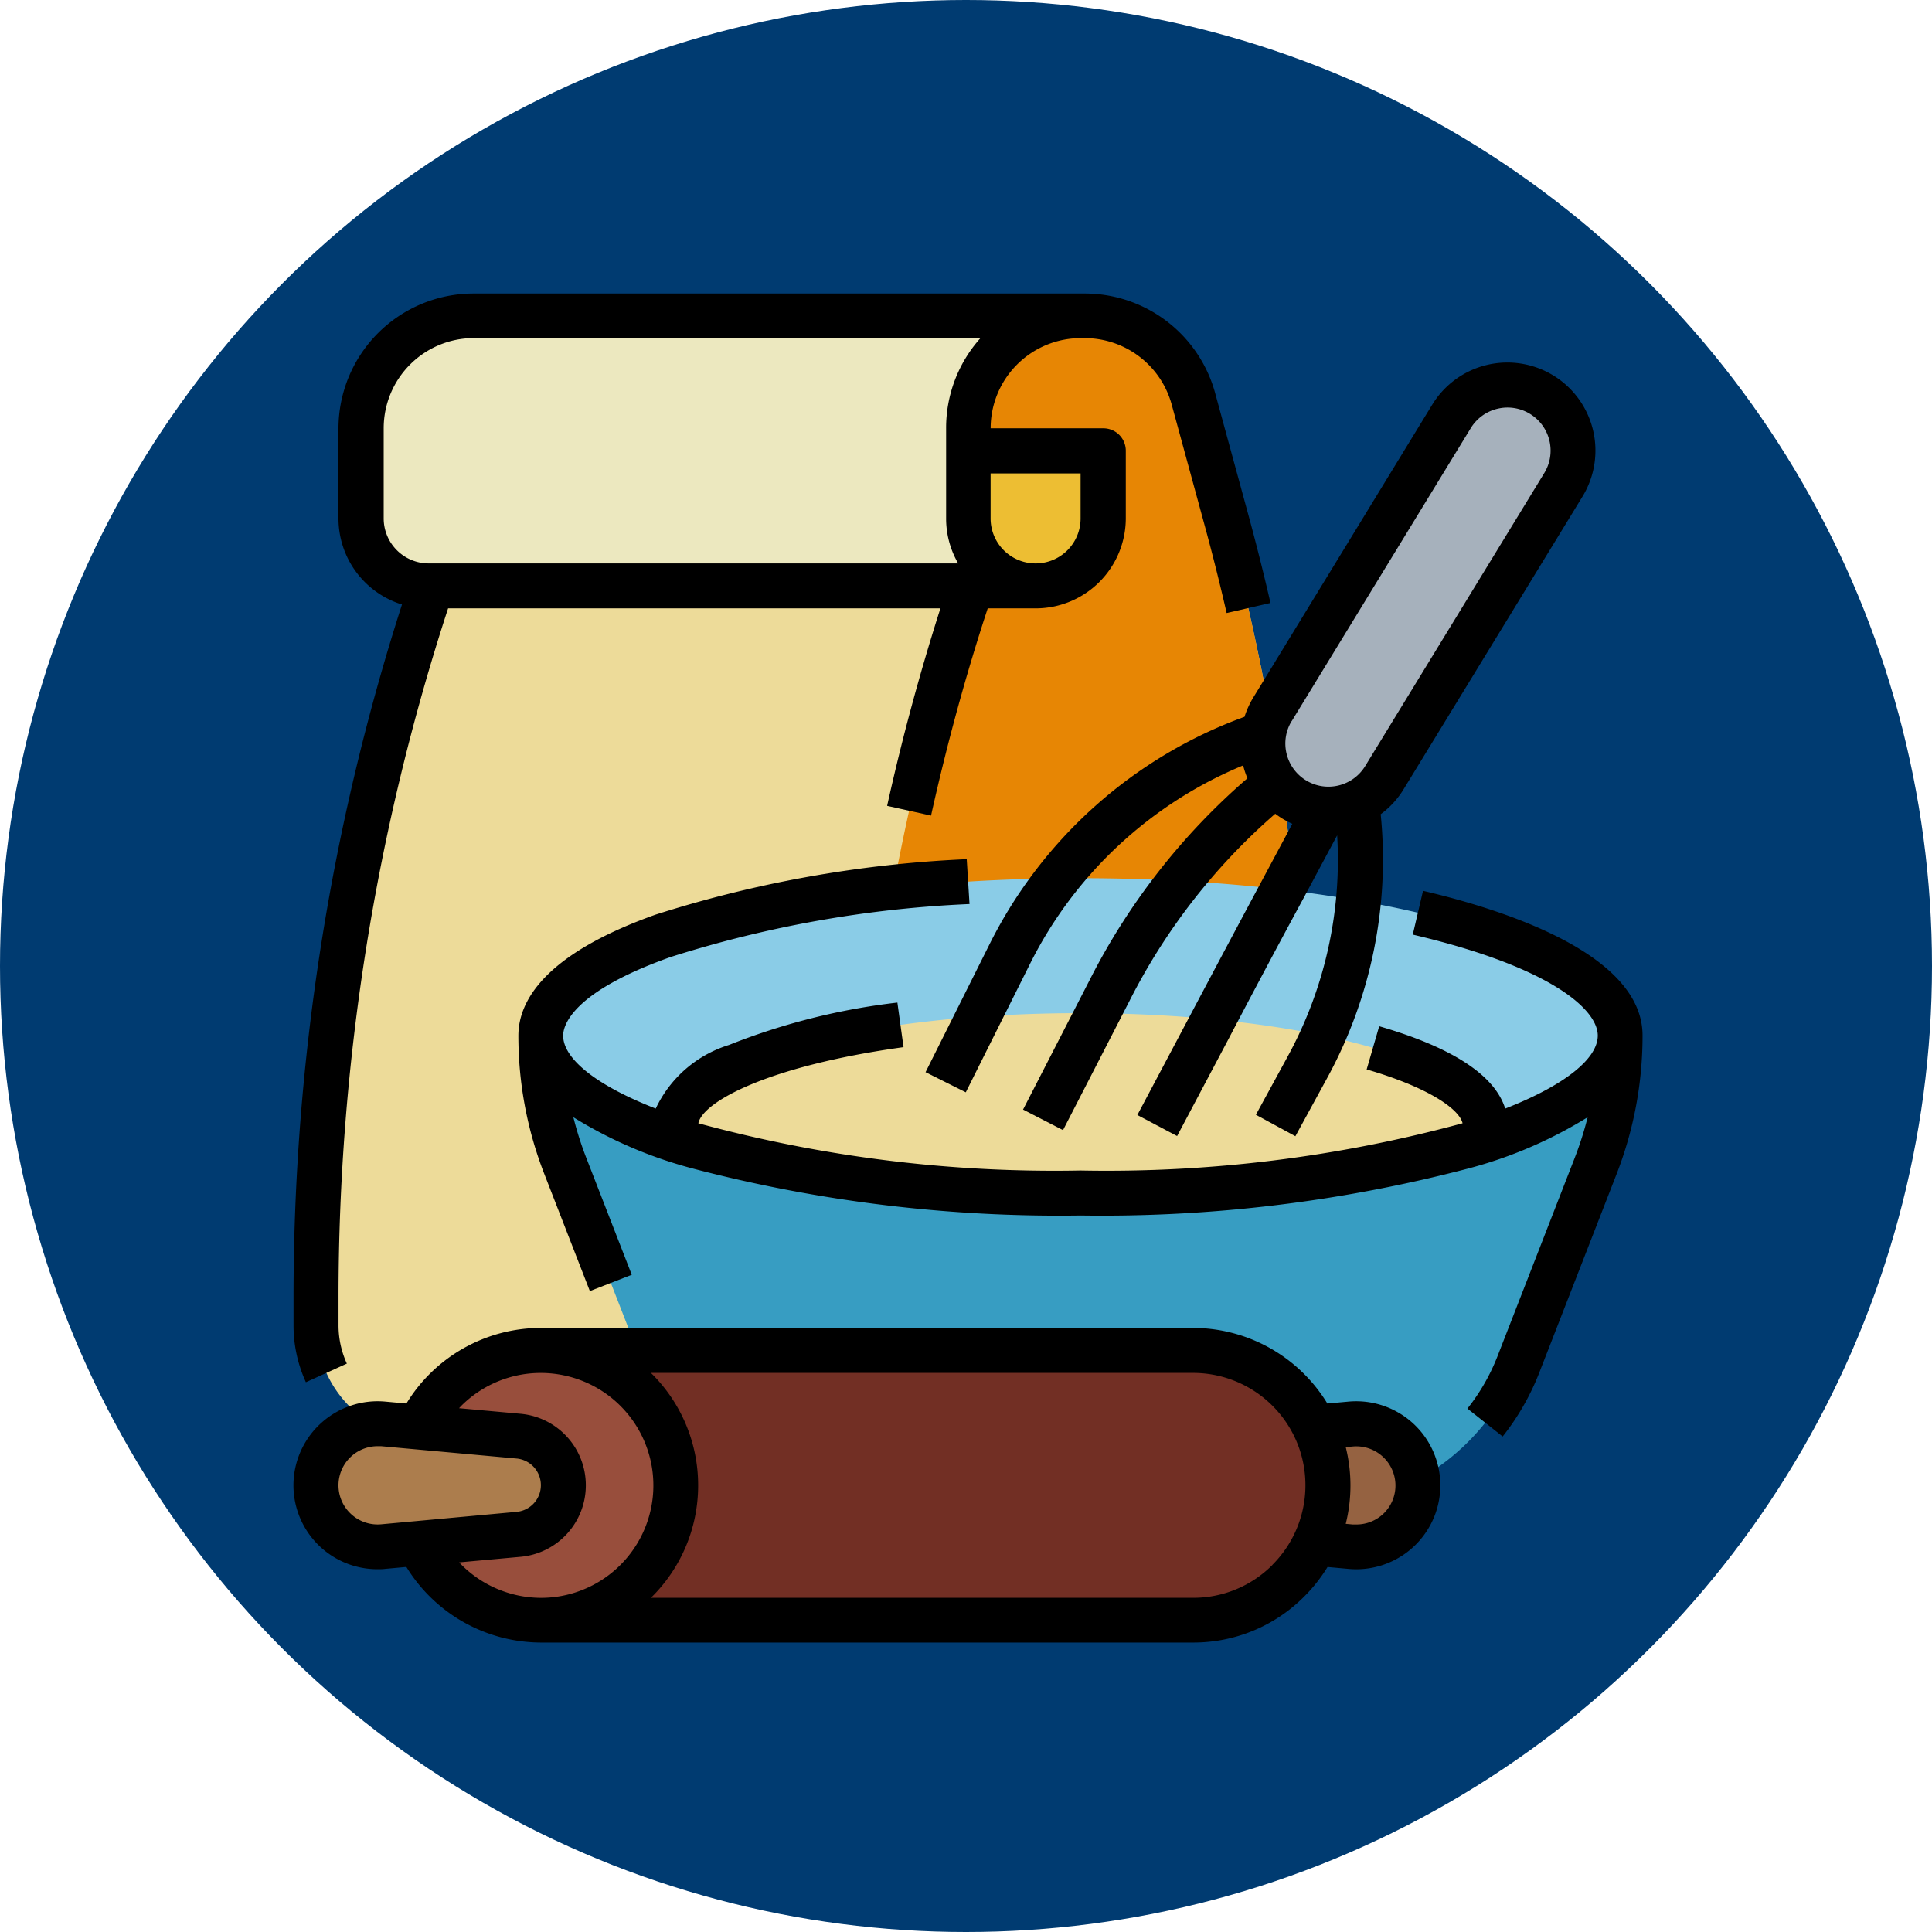 <svg xmlns="http://www.w3.org/2000/svg" width="45" height="45" viewBox="0 0 45 45">
    <defs>
        <clipPath id="clip-path">
            <path id="Path_2144" fill="none" d="M0-328.574h31.426V-360H0z" clip-rule="evenodd" data-name="Path 2144" transform="translate(0 360)"/>
        </clipPath>
        <style>
            .cls-4{fill:#eddb99}
        </style>
    </defs>
    <g id="Group_191" data-name="Group 191" transform="translate(-132 -739)">
        <circle id="Ellipse_658" cx="22.5" cy="22.5" r="22.5" fill="#003b71" data-name="Ellipse 658" transform="translate(132 739)"/>
        <g id="Group_240" data-name="Group 240" transform="translate(138.837 1105.837)">
            <g id="Group_240-2" clip-path="url(#clip-path)" data-name="Group 240" transform="translate(0 -360)">
                <path id="Path_2128" d="M29.046-335.463v4.969a2.682 2.682 0 0 1-2.682 2.682H8.682A2.682 2.682 0 0 1 6-330.494v-.638a52.371 52.371 0 0 1 4.695-21.674l.543-1.194H23.9a2.619 2.619 0 0 1 2.527 1.93l.771 2.826a52.375 52.375 0 0 1 1.848 13.781z" class="cls-4" data-name="Path 2128" transform="translate(-5.476 354.524)"/>
                <path id="Path_2129" fill="#e78604" d="M158.63-349.244l-.771-2.826a2.619 2.619 0 0 0-2.1-1.895V-354h-4.714v4.19h2.4A52.372 52.372 0 0 0 150-331.132v.638a2.682 2.682 0 0 0 2.682 2.682h5.111a2.682 2.682 0 0 0 2.682-2.682v-4.969a52.374 52.374 0 0 0-1.845-13.781z" data-name="Path 2129" transform="translate(-136.906 354.524)"/>
                <path id="Path_2130" fill="#ece8bf" d="M32.142-349.286a1.571 1.571 0 0 0 1.571 1.571H19.571A1.571 1.571 0 0 1 18-349.286v-2.1A2.619 2.619 0 0 1 20.619-354h14.142a2.619 2.619 0 0 0-2.619 2.619z" data-name="Path 2130" transform="translate(-16.429 354.524)"/>
                <path id="Path_2131" fill="#edbe33" d="M180-318h3.143v1.571a1.571 1.571 0 0 1-1.571 1.571 1.571 1.571 0 0 1-1.572-1.571z" data-name="Path 2131" transform="translate(-164.287 321.666)"/>
                <path id="Path_2132" fill="#379dc2" d="M66-162a8.377 8.377 0 0 0 .569 3.036l1.8 4.624a5.238 5.238 0 0 0 4.88 3.34h10.643a5.238 5.238 0 0 0 4.881-3.339l1.8-4.624a8.377 8.377 0 0 0 .568-3.037z" data-name="Path 2132" transform="translate(-60.239 179.284)"/>
                <path id="Path_2133" fill="#8acce7" d="M91.141-200.334c0 .944-1.222 1.8-3.231 2.454a31.992 31.992 0 0 1-9.339 1.213 31.992 31.992 0 0 1-9.339-1.213c-2.008-.65-3.231-1.51-3.231-2.454C66-202.359 71.628-204 78.57-204s12.571 1.641 12.571 3.666z" data-name="Path 2133" transform="translate(-60.239 217.618)"/>
                <path id="Path_2134" d="M120.856-165.381a.8.8 0 0 1-.088.359 31.993 31.993 0 0 1-9.339 1.213 31.993 31.993 0 0 1-9.339-1.213.8.8 0 0 1-.088-.359c0-1.446 4.221-2.619 9.428-2.619s9.426 1.173 9.426 2.619z" class="cls-4" data-name="Path 2134" transform="translate(-93.096 184.761)"/>
                <path id="Path_2135" fill="#a6b1bc" d="M258.854-328.016l4.169-6.822a1.527 1.527 0 0 1 2.089-.513 1.527 1.527 0 0 1 .7.945 1.529 1.529 0 0 1-.18 1.16l-4.169 6.822a1.527 1.527 0 0 1-2.089.513 1.527 1.527 0 0 1-.7-.945 1.529 1.529 0 0 1 .18-1.16z" data-name="Path 2135" transform="translate(-236.053 337.702)"/>
                <path id="Path_2136" fill="#956241" d="M234-58.051l4.2-.382a1.435 1.435 0 0 1 1.1.37 1.434 1.434 0 0 1 .461 1.063 1.434 1.434 0 0 1-.467 1.059 1.435 1.435 0 0 1-1.1.37l-4.2-.382z" data-name="Path 2136" transform="translate(-213.573 84.763)"/>
                <path id="Path_2137" fill="#722f24" d="M33.143-78h15.189a3.136 3.136 0 0 1 3.143 3.143 3.136 3.136 0 0 1-3.143 3.143H33.143A3.136 3.136 0 0 1 30-74.857 3.136 3.136 0 0 1 33.143-78z" data-name="Path 2137" transform="translate(-27.381 102.617)"/>
                <path id="Path_2138" fill="#984e3c" d="M36.285-74.857a3.143 3.143 0 0 1-3.143 3.143A3.143 3.143 0 0 1 30-74.857 3.143 3.143 0 0 1 33.143-78a3.144 3.144 0 0 1 2.222.92 3.144 3.144 0 0 1 .92 2.223z" data-name="Path 2138" transform="translate(-27.381 102.617)"/>
                <path id="Path_2139" fill="#ac7d4d" d="M10.718-55.861l-3.154.287a1.435 1.435 0 0 1-1.1-.37A1.435 1.435 0 0 1 6-57a1.435 1.435 0 0 1 .467-1.059 1.435 1.435 0 0 1 1.1-.37l3.154.287A1.147 1.147 0 0 1 11.761-57a1.147 1.147 0 0 1-1.043 1.139z" data-name="Path 2139" transform="translate(-5.476 84.763)"/>
                <path id="Path_2140" d="M1.242-335.076a2.146 2.146 0 0 1-.194-.894v-.638A51.753 51.753 0 0 1 3.6-352.667h11.467c-.482 1.511-.9 3.056-1.241 4.6l1.023.227c.36-1.623.8-3.245 1.32-4.827h1.116a2.1 2.1 0 0 0 2.1-2.1v-1.571a.524.524 0 0 0-.153-.37.524.524 0 0 0-.37-.153h-2.625a2.1 2.1 0 0 1 2.1-2.1h.095a2.1 2.1 0 0 1 2.021 1.544l.771 2.826c.183.67.354 1.354.51 2.033l1.021-.235c-.159-.692-.335-1.39-.521-2.074l-.771-2.826A3.149 3.149 0 0 0 18.427-360H4.19a3.146 3.146 0 0 0-3.143 3.143v2.1a2.1 2.1 0 0 0 1.479 2A52.811 52.811 0 0 0 0-336.608v.638a3.18 3.18 0 0 0 .288 1.328zm17.09-20.734v1.048a1.047 1.047 0 0 1-1.048 1.048 1.047 1.047 0 0 1-1.048-1.048v-1.048zM2.1-354.762v-2.1a2.1 2.1 0 0 1 2.1-2.1H16a3.131 3.131 0 0 0-.8 2.1v2.1a2.081 2.081 0 0 0 .281 1.048H3.143a1.049 1.049 0 0 1-1.043-1.048z" data-name="Path 2140" transform="translate(0 360)"/>
                <path id="Path_2141" d="M81.07-208.337l-.239 1.02c3.181.744 4.309 1.732 4.309 2.352 0 .533-.757 1.152-2.156 1.7-.245-.779-1.228-1.423-2.935-1.918l-.292 1.006c1.455.422 2.161.931 2.234 1.254a31.6 31.6 0 0 1-8.9 1.1 31.6 31.6 0 0 1-8.9-1.1c.1-.494 1.6-1.334 4.779-1.773l-.143-1.038a15.374 15.374 0 0 0-3.922.987 2.8 2.8 0 0 0-1.707 1.482c-1.4-.547-2.156-1.166-2.156-1.7 0-.221.18-1.005 2.5-1.829a26.77 26.77 0 0 1 6.965-1.235l-.065-1.045a27.826 27.826 0 0 0-7.251 1.293c-2.638.939-3.192 2.05-3.192 2.816a8.86 8.86 0 0 0 .605 3.225l1.06 2.726.976-.38-1.06-2.725a7.884 7.884 0 0 1-.3-.944 10.21 10.21 0 0 0 2.777 1.193 33.663 33.663 0 0 0 9.035 1.095 33.663 33.663 0 0 0 9.035-1.095 10.21 10.21 0 0 0 2.777-1.193 7.882 7.882 0 0 1-.3.944l-1.8 4.624a4.711 4.711 0 0 1-.7 1.218l.821.65a5.753 5.753 0 0 0 .853-1.488l1.8-4.624a8.86 8.86 0 0 0 .605-3.225c.005-1.894-3.201-2.926-5.113-3.373z" data-name="Path 2141" transform="translate(-54.762 222.249)"/>
                <path id="Path_2142" d="M176.062-333.315a10.741 10.741 0 0 0-5.922 5.264l-1.507 3.013.937.469 1.507-3.014a9.688 9.688 0 0 1 4.953-4.6 2.1 2.1 0 0 0 .1.3 15.415 15.415 0 0 0-3.684 4.716l-1.542 3 .931.479 1.543-3a14.37 14.37 0 0 1 3.4-4.369 2.074 2.074 0 0 0 .182.123 2 2 0 0 0 .216.111l-.656 1.226q-.857 1.6-1.766 3.316l-1.188 2.241.926.49 1.188-2.242q.9-1.718 1.763-3.31l.777-1.452a9.557 9.557 0 0 1-1.157 5.159l-.736 1.349.92.5.736-1.348a10.609 10.609 0 0 0 1.251-6.152 2.031 2.031 0 0 0 .532-.579l4.169-6.822a2.051 2.051 0 0 0-.681-2.819 2.051 2.051 0 0 0-2.819.68l-4.169 6.822a2.078 2.078 0 0 0-.204.449zm1.1.1l4.169-6.822a1 1 0 0 1 .621-.453 1 1 0 0 1 .759.119 1 1 0 0 1 .452.621 1 1 0 0 1-.12.759l-4.169 6.822a1 1 0 0 1-.621.453 1 1 0 0 1-.759-.119 1 1 0 0 1-.452-.621 1 1 0 0 1 .118-.759z" data-name="Path 2142" transform="translate(-153.912 343.174)"/>
                <path id="Path_2143" d="M26.074-81.779a1.964 1.964 0 0 0-1.5-.505l-.494.045A3.668 3.668 0 0 0 20.951-84H5.761a3.669 3.669 0 0 0-3.132 1.761l-.493-.045a1.96 1.96 0 0 0-1.465.475A1.958 1.958 0 0 0 0-80.422a1.958 1.958 0 0 0 .543 1.442 1.958 1.958 0 0 0 1.416.6c.059 0 .118 0 .176-.008l.493-.045a3.69 3.69 0 0 0 3.132 1.761h15.191a3.638 3.638 0 0 0 2.592-1.074 3.69 3.69 0 0 0 .541-.686l.493.045c.059.005.119.008.178.008a1.959 1.959 0 0 0 1.825-1.251 1.958 1.958 0 0 0-.506-2.149zM2.041-79.426a.912.912 0 0 1-.681-.221.911.911 0 0 1-.312-.644.912.912 0 0 1 .25-.671.913.913 0 0 1 .657-.283h.085l3.154.287a.623.623 0 0 1 .567.621.623.623 0 0 1-.567.621zm1.816.887l1.432-.13a1.671 1.671 0 0 0 1.519-1.664A1.671 1.671 0 0 0 5.29-82l-1.435-.13.055-.058a2.619 2.619 0 0 1 2.363-.712 2.619 2.619 0 0 1 1.909 1.566 2.619 2.619 0 0 1-.242 2.457 2.619 2.619 0 0 1-2.178 1.164 2.633 2.633 0 0 1-1.905-.826zm18.945.058a2.6 2.6 0 0 1-1.852.767H8.324a3.658 3.658 0 0 0 1.1-2.619 3.658 3.658 0 0 0-1.1-2.619h12.627a2.619 2.619 0 0 1 2.42 1.617 2.619 2.619 0 0 1-.571 2.853zm1.953-.941h-.084l-.163-.015a3.691 3.691 0 0 0 0-1.786l.164-.015a.911.911 0 0 1 .681.221.912.912 0 0 1 .312.645.909.909 0 0 1-.251.671.91.91 0 0 1-.659.279z" data-name="Path 2143" transform="translate(0 108.093)"/>
            </g>
        </g>
    </g>
</svg>
